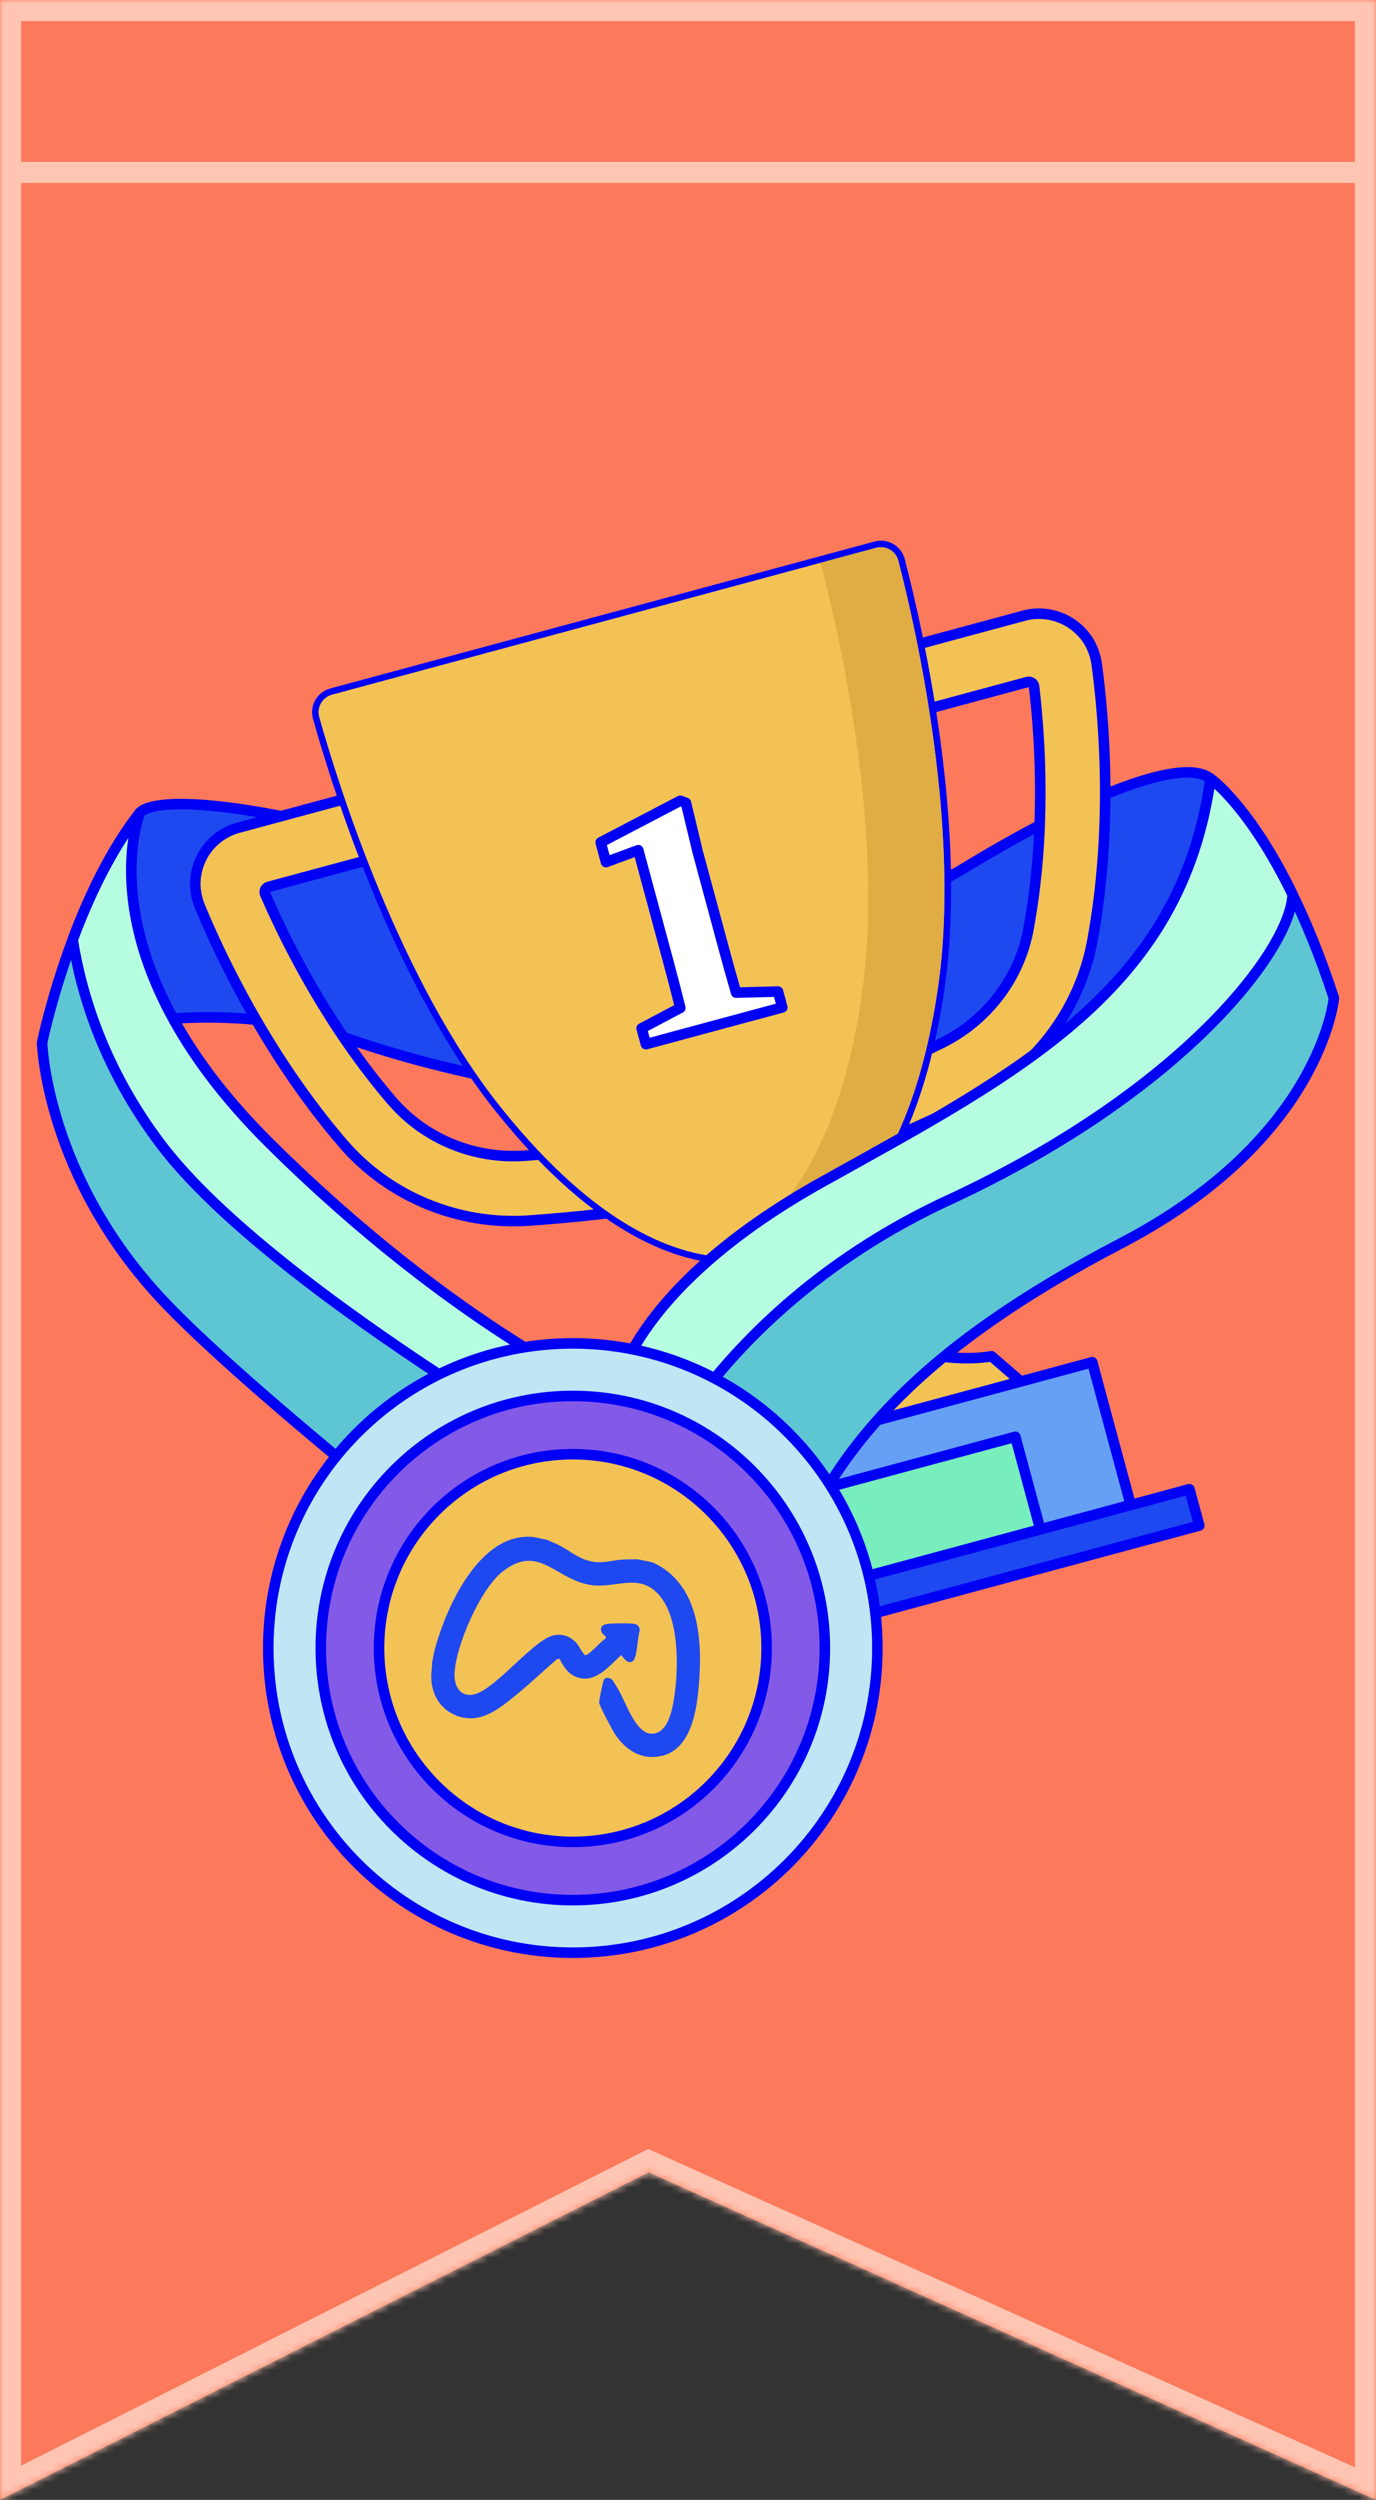 <svg width="196" height="356" viewBox="0 0 196 356" fill="none" xmlns="http://www.w3.org/2000/svg">
<rect x="0" y="0" width="196" height="356" fill="#333333" stroke="none"/>
<mask id="path-1-inside-1_179_74" fill="white">
<path d="M196 0L196 24.552L196 356L92.4 309.352L-3.02464e-07 356L1.41856e-05 24.552L1.47222e-05 12.276L1.52588e-05 -8.56743e-06L109.2 -3.79415e-06L196 0Z"/>
</mask>
<path d="M196 0L196 24.552L196 356L92.4 309.352L-3.02464e-07 356L1.41856e-05 24.552L1.47222e-05 12.276L1.52588e-05 -8.56743e-06L109.2 -3.79415e-06L196 0Z" fill="#FC795C"/>
<path d="M196 23.052L1.42512e-05 23.052L1.412e-05 26.052L196 26.052L196 23.052ZM196 0L199 1.31134e-07L199 -3L196 -3L196 0ZM196 356L194.768 358.735L199 360.641L199 356L196 356ZM-3.02464e-07 356L-3 356L-3 360.875L1.352 358.678L-3.02464e-07 356ZM1.52588e-05 -8.56743e-06L1.53899e-05 -3L-3 -3L-3 -8.69857e-06L1.52588e-05 -8.56743e-06ZM92.4 309.352L93.632 306.616L92.326 306.028L91.048 306.674L92.4 309.352ZM197.232 353.264L93.632 306.616L91.168 312.087L194.768 358.735L197.232 353.264ZM91.048 306.674L-1.352 353.322L1.352 358.678L93.752 312.03L91.048 306.674ZM1.51277e-05 3L109.2 3L109.2 -3L1.53899e-05 -3L1.51277e-05 3ZM109.2 3L196 3L196 -3L109.2 -3L109.2 3ZM193 -1.31134e-07L193 24.552L199 24.552L199 1.31134e-07L193 -1.31134e-07ZM193 24.552L193 356L199 356L199 24.552L193 24.552ZM3 356L3 24.552L-3 24.552L-3 356L3 356ZM3 24.552L3 12.276L-3 12.276L-3 24.552L3 24.552ZM3 12.276L3 -8.4363e-06L-3 -8.69857e-06L-3 12.276L3 12.276Z" fill="#FEC5B2" mask="url(#path-1-inside-1_179_74)"/>
<path d="M19.91 115.763C19.91 115.763 22.266 111.192 54.318 119.495C86.369 127.798 121.345 133.417 136.963 123.856C152.582 114.295 168.2 107.466 172.426 110.884L174.702 135.613C174.702 135.613 145.254 156.438 114.997 157.086C84.741 157.733 63.428 152.694 49.759 147.975C36.096 143.256 17.954 144.397 10.349 148.302C10.349 148.302 13.643 128.451 19.904 115.763H19.91Z" fill="#1E49F1" stroke="#0000F5" stroke-width="1.5" stroke-linecap="round" stroke-linejoin="round"/>
<path d="M55.891 156.839C46.798 146.266 40.852 134.416 37.768 127.316C37.583 126.897 37.817 126.416 38.261 126.292L64.157 119.304L61.745 110.372L33.95 117.872C30.692 118.748 28.194 121.555 27.849 125.133C27.719 126.508 27.972 127.89 28.503 129.161C31.538 136.458 38.181 150.424 48.877 162.865C55.379 170.428 65.279 174.524 75.359 173.815C80.83 173.432 86.086 172.883 90.983 172.18L89.676 163.02C84.994 163.686 79.96 164.216 74.711 164.58C67.531 165.086 60.499 162.187 55.891 156.826V156.839Z" fill="#F3C254" stroke="#0000F5" stroke-width="1.5" stroke-linecap="round" stroke-linejoin="round"/>
<path d="M154.772 90.885C152.675 87.968 149.103 86.802 145.846 87.678L118.051 95.178L120.463 104.111L146.358 97.122C146.802 97.004 147.24 97.3 147.296 97.757C148.202 105.449 149.023 118.681 146.481 132.387C145.198 139.333 140.572 145.378 134.12 148.555C129.395 150.88 124.781 152.959 120.401 154.729L123.88 163.303C128.463 161.447 133.287 159.275 138.203 156.851C147.271 152.391 153.766 143.873 155.58 134.065C158.565 117.934 157.282 102.519 156.234 94.685C156.049 93.316 155.574 91.996 154.772 90.873V90.885Z" fill="#F3C254" stroke="#0000F5" stroke-width="1.5" stroke-linecap="round" stroke-linejoin="round"/>
<path d="M141.238 193.134C141.238 193.134 120.166 197.471 110.772 172.038L106.688 173.142C111.37 199.852 90.977 206.705 90.977 206.705L89.182 211.911L145.414 196.737L141.244 193.147L141.238 193.134Z" fill="#F3C254" stroke="#0000F5" stroke-width="1.5" stroke-linecap="round" stroke-linejoin="round"/>
<path d="M104.48 179.557C97.078 179.557 85.259 175.832 71.028 158.066C56.711 140.202 48.069 113.086 45.022 102.26C44.8 101.47 44.899 100.644 45.306 99.928C45.713 99.213 46.373 98.701 47.169 98.485L124.663 77.574C124.923 77.5 125.194 77.469 125.465 77.469C126.853 77.469 128.068 78.413 128.42 79.757C131.233 90.651 137.408 118.428 134.021 141.072C129.715 169.861 117.366 177.022 110.383 178.731C108.533 179.28 106.54 179.557 104.486 179.557H104.48Z" fill="#F3C254"/>
<path d="M125.465 77.925C126.619 77.925 127.667 78.696 127.969 79.868C130.474 89.565 136.982 118.101 133.558 140.998C129.364 169.04 117.52 176.504 110.272 178.274C108.674 178.749 106.731 179.089 104.486 179.089C96.677 179.089 85.16 174.956 71.392 157.77C56.915 139.703 48.186 111.766 45.472 102.124C45.083 100.736 45.898 99.299 47.292 98.923L86.036 88.467L124.78 78.012C125.009 77.95 125.237 77.919 125.459 77.919M125.465 77C125.157 77 124.848 77.043 124.546 77.123L85.802 87.579L47.057 98.035C46.144 98.281 45.38 98.874 44.911 99.694C44.442 100.514 44.331 101.47 44.584 102.377C47.643 113.234 56.304 140.418 70.677 158.35C85.024 176.257 96.985 180.014 104.492 180.014C106.583 180.014 108.613 179.73 110.525 179.169C117.619 177.423 130.147 170.163 134.49 141.134C137.888 118.403 131.701 90.552 128.882 79.634C128.481 78.079 127.081 77 125.484 77H125.465Z" fill="#0000F5"/>
<path d="M127.97 79.868C127.612 78.474 126.181 77.641 124.787 78.018L116.749 80.183C116.903 80.417 117.033 80.676 117.107 80.966C119.611 90.663 126.119 119.199 122.696 142.096C118.828 167.961 108.453 176.313 101.174 178.848C104.856 179.372 107.928 178.965 110.266 178.281C117.514 176.504 129.364 169.046 133.552 141.004C136.976 118.107 130.468 89.571 127.964 79.874L127.97 79.868Z" fill="#E0AC44"/>
<path d="M155.578 193.985L79.008 214.645L84.496 234.983L161.066 214.323L155.578 193.985Z" fill="#65A0F5" stroke="#0000F5" stroke-width="1.5" stroke-linecap="round" stroke-linejoin="round"/>
<path d="M144.625 204.606L93.813 218.317L97.372 231.508L148.185 217.798L144.625 204.606Z" fill="#77EEBC" stroke="#0000F5" stroke-width="1.5" stroke-linecap="round" stroke-linejoin="round"/>
<path d="M169.43 212.067L76.131 237.241L77.529 242.422L170.828 217.248L169.43 212.067Z" fill="#1E49F1" stroke="#0000F5" stroke-width="1.5" stroke-linecap="round" stroke-linejoin="round"/>
<path d="M104.856 141.356C104.227 139.191 103.616 137.013 103.049 134.897L99.372 121.284L97.707 114.332L96.899 114.029L85.561 119.957L86.32 122.77L90.915 121.068L95.215 137.007C95.788 139.129 96.356 141.325 96.905 143.527L91.396 146.439L92.007 148.696L97.793 147.136L105.911 144.946L111.432 143.459L110.821 141.202L104.85 141.356H104.856Z" fill="white" stroke="#0000F5" stroke-width="1.5" stroke-linecap="round" stroke-linejoin="round"/>
<path d="M19.91 115.763C19.91 115.763 11.613 136.261 38.459 162.859C65.304 189.458 87.51 198.896 87.51 198.896C87.51 198.896 89.219 183.844 117.28 168.232C145.34 152.613 168.281 140.899 172.432 110.884C172.432 110.884 181.95 117.471 190 142.121C190 142.121 188.291 162.131 159.744 177.016C131.19 191.901 119.235 205.81 112.4 222.65C105.566 239.49 95.56 245.104 95.56 245.104C95.56 245.104 40.167 203.133 23.327 185.319C6.487 167.504 6 148.468 6 148.468C6 148.468 10.151 128.211 19.91 115.769V115.763Z" fill="#5EC6D2" stroke="#0000F5" stroke-width="1.5" stroke-linecap="round" stroke-linejoin="round"/>
<path d="M135.094 170.915C168.762 155.303 183.85 135.101 184.121 127.384C177.941 114.708 172.432 110.884 172.432 110.884C168.281 140.899 145.346 152.613 117.28 168.232C89.219 183.851 87.51 198.896 87.51 198.896C87.51 198.896 65.304 189.458 38.459 162.859C11.613 136.261 19.91 115.763 19.91 115.763C15.734 121.086 12.588 127.835 10.355 133.824C11.626 141.825 14.895 152.311 22.84 162.859C39.193 184.579 91.168 213.126 91.168 213.126C91.168 213.126 101.42 186.528 135.094 170.909V170.915Z" fill="#B6FCE1" stroke="#0000F5" stroke-width="1.5" stroke-linecap="round" stroke-linejoin="round"/>
<path d="M81.595 278.074C105.555 278.074 124.978 258.651 124.978 234.691C124.978 210.732 105.555 191.308 81.595 191.308C57.635 191.308 38.212 210.732 38.212 234.691C38.212 258.651 57.635 278.074 81.595 278.074Z" fill="#C0E5F5" stroke="#0000F5" stroke-width="1.5" stroke-linecap="round" stroke-linejoin="round"/>
<path d="M81.595 270.592C101.422 270.592 117.496 254.519 117.496 234.691C117.496 214.864 101.422 198.791 81.595 198.791C61.768 198.791 45.694 214.864 45.694 234.691C45.694 254.519 61.768 270.592 81.595 270.592Z" fill="#8359E8" stroke="#0000F5" stroke-width="1.5" stroke-linecap="round" stroke-linejoin="round"/>
<path d="M81.595 262.295C96.841 262.295 109.199 249.937 109.199 234.691C109.199 219.446 96.841 207.087 81.595 207.087C66.35 207.087 53.991 219.446 53.991 234.691C53.991 249.937 66.35 262.295 81.595 262.295Z" fill="#F3C254" stroke="#0000F5" stroke-width="1.5" stroke-linecap="round" stroke-linejoin="round"/>
<path d="M77.98 219.307C78.566 219.591 79.171 219.807 79.751 220.109C81.509 221.028 82.52 222.126 84.661 222.422C86.024 222.607 87.159 222.219 88.461 222.108C89.269 222.04 90.07 222.071 90.872 222.052L92.964 222.496C99.638 225.531 100.082 233.593 99.545 239.972C99.243 243.562 98.454 249.113 94.228 250.057C91.397 250.692 89.17 249.268 87.628 246.998C87.276 246.479 85.364 242.877 85.346 242.476C85.333 242.112 85.851 239.614 86.005 239.256C86.209 238.775 86.832 238.886 87.177 239.194C87.35 239.349 87.961 240.397 88.127 240.681C89.065 242.297 90.478 246.59 92.544 246.862C95.067 247.195 95.752 243.58 96.029 241.748C96.652 237.695 96.776 230.935 94.197 227.536C91.304 223.73 87.93 226.247 84.21 225.722C79.14 225.007 76.777 219.702 71.565 223.822C68.394 226.333 64.959 234.297 64.749 238.238C64.619 240.675 66.118 242.149 68.475 240.922C71.503 239.349 76.179 233.544 78.77 232.903C79.936 232.613 80.984 232.933 81.873 233.729C82.465 234.26 82.736 235.086 83.199 235.573C83.304 235.684 83.291 235.74 83.476 235.691C84.081 235.53 85.592 233.717 86.265 233.34C86.474 233.02 85.913 232.828 85.765 232.551C85.395 231.866 85.685 231.391 86.419 231.268C87.085 231.157 89.398 231.138 90.089 231.219C90.78 231.299 91.094 231.484 91.132 232.224C90.774 233.081 90.798 236.061 90.157 236.548C89.324 237.177 88.584 235.66 88.461 235.709C86.604 237.412 84.544 240.076 81.712 238.633C80.849 238.189 80.423 237.467 79.93 236.684C79.763 236.425 79.905 236.122 79.362 236.258C77.45 237.887 75.636 239.639 73.687 241.23C71.121 243.327 68.308 245.751 64.78 244.216C62.553 243.247 61.406 241.07 61.424 238.695C61.424 238.047 61.584 237.399 61.535 236.776C61.702 236.129 61.776 235.45 61.955 234.802C63.571 228.881 68.339 218.086 76.019 218.882L77.993 219.301L77.98 219.307Z" fill="#1E49F1"/>
</svg>

